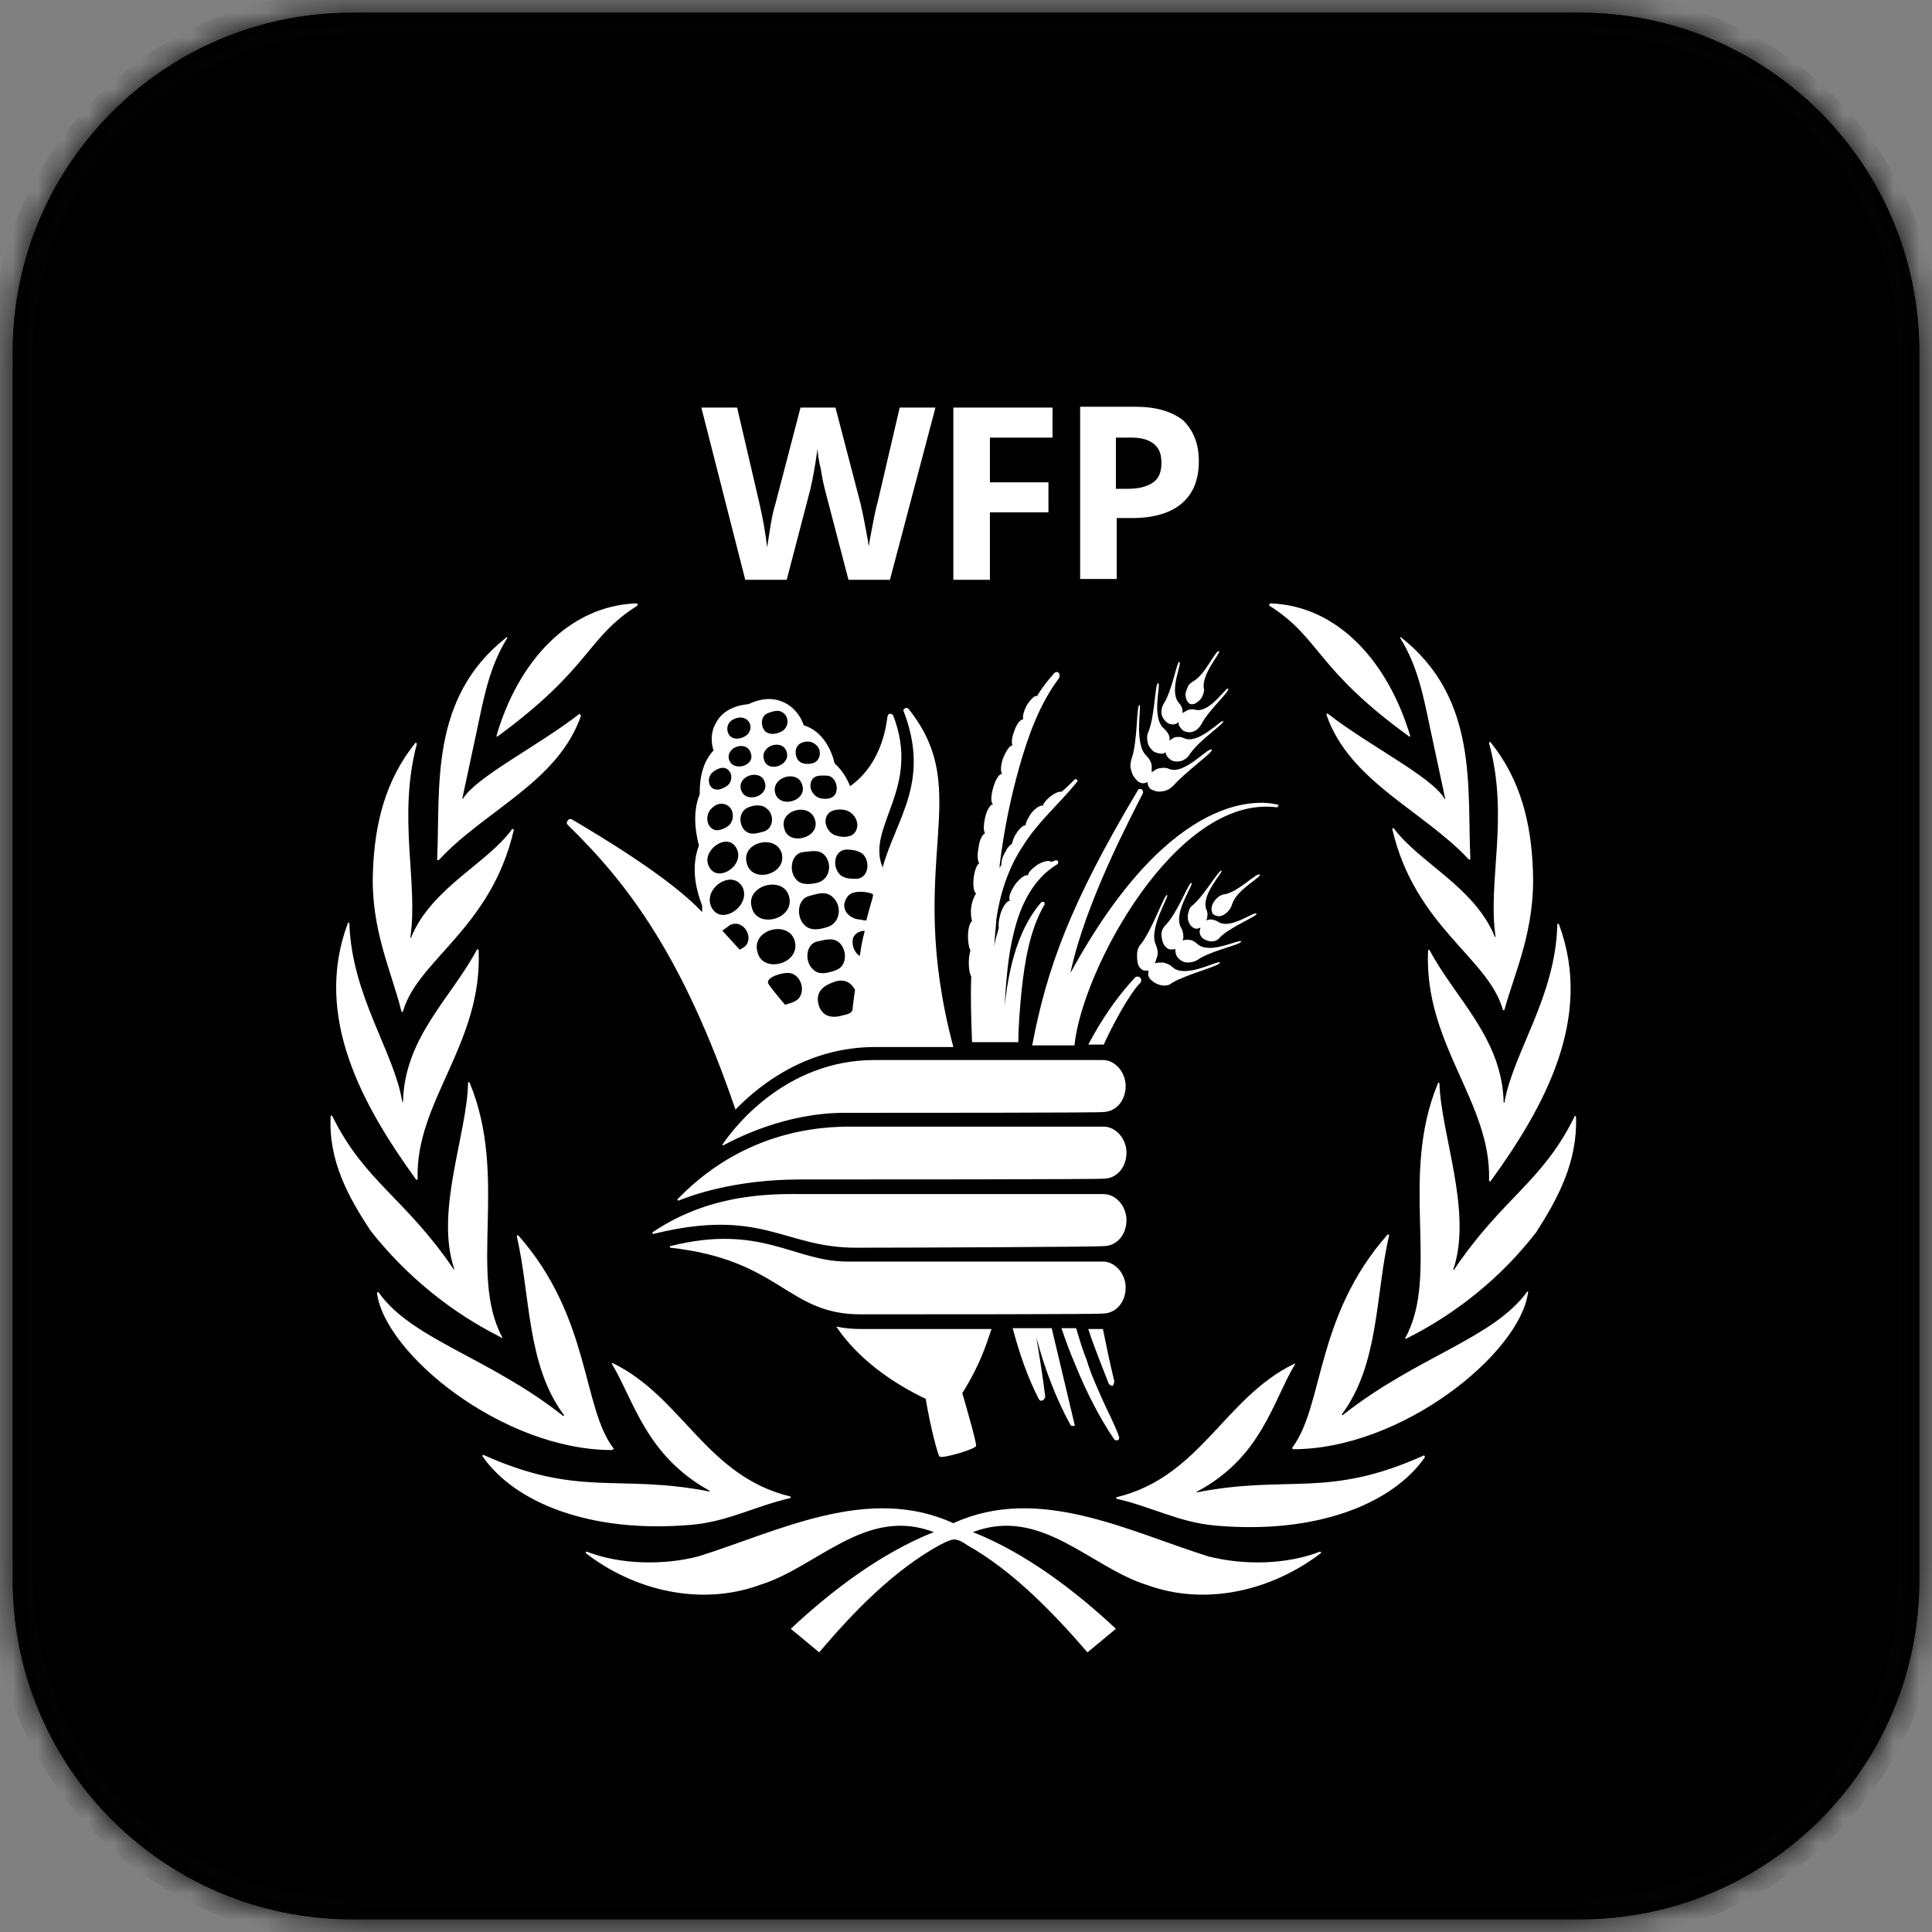 <?xml version="1.0" encoding="UTF-8"?>
<svg width="76px" height="76px" viewBox="0 0 76 76" version="1.1" xmlns="http://www.w3.org/2000/svg" xmlns:xlink="http://www.w3.org/1999/xlink">
    <rect x="0" y="0" width="76" height="76" fill="#808080" stroke="none"/>
    <!-- Generator: Sketch 64 (93537) - https://sketch.com -->
    <title>client_logos-wfp</title>
    <desc>Created with Sketch.</desc>
    <defs>
        <path d="M0.5,13.84 C0.5,6.473 6.473,0.5 13.84,0.5 L62.16,0.5 C69.527,0.5 75.5,6.473 75.5,13.84 L75.5,62.16 C75.5,69.527 69.527,75.5 62.16,75.5 L13.84,75.5 C6.473,75.5 0.5,69.527 0.5,62.16 L0.5,13.84 Z" id="path-1"></path>
        <linearGradient x1="0%" y1="0%" x2="100%" y2="0%" id="linearGradient-3">
            <stop stop-color="#2B2B2B" offset="0%"></stop>
            <stop stop-color="#232323" offset="100%"></stop>
        </linearGradient>
        <path d="M0.5,13.84 C0.5,6.473 6.473,0.5 13.84,0.5 L62.16,0.5 C69.527,0.5 75.5,6.473 75.5,13.84 L75.5,62.16 C75.5,69.527 69.527,75.5 62.16,75.5 L13.84,75.5 C6.473,75.5 0.5,69.527 0.5,62.16 L0.5,13.84 Z" id="path-4"></path>
    </defs>
    <g id="Page-1" stroke="none" stroke-width="1" fill="none" fill-rule="evenodd">
        <g id="client_logos-wfp">
            <g id="interface">
                <g id="Group">
                    <g id="a1000z-link">
                        <g id="a1000z-Clipped">
                            <mask id="mask-2" fill="white">
                                <use xlink:href="#path-1"></use>
                            </mask>
                            <g id="a1000z"></g>
                            <path d="M0.5,13.84 C0.5,6.473 6.473,0.5 13.84,0.5 L62.16,0.5 C69.527,0.5 75.5,6.473 75.5,13.84 L75.5,62.16 C75.5,69.527 69.527,75.5 62.16,75.5 L13.84,75.5 C6.473,75.5 0.5,69.527 0.5,62.16 L0.5,13.84 Z" id="a1000z" stroke="#000000" stroke-width="1.68" fill="#000000" fill-rule="nonzero" mask="url(#mask-2)"></path>
                        </g>
                    </g>
                    <g id="a1000z-link" fill="url(#linearGradient-3)" fill-rule="nonzero">
                        <path d="M0.5,13.84 C0.5,6.473 6.473,0.5 13.84,0.5 L62.16,0.5 C69.527,0.5 75.5,6.473 75.5,13.84 L75.5,62.16 C75.5,69.527 69.527,75.5 62.16,75.5 L13.84,75.5 C6.473,75.5 0.5,69.527 0.5,62.16 L0.5,13.84 Z" id="a1000z"></path>
                    </g>
                    <g id="a1000z-link" fill="#000000" fill-rule="nonzero">
                        <path d="M0.5,13.84 C0.5,6.473 6.473,0.5 13.84,0.5 L62.16,0.5 C69.527,0.5 75.5,6.473 75.5,13.84 L75.5,62.16 C75.5,69.527 69.527,75.5 62.16,75.5 L13.84,75.5 C6.473,75.5 0.5,69.527 0.5,62.16 L0.5,13.84 Z" id="a1000z"></path>
                    </g>
                    <g id="a1000z-link">
                        <g id="a1000z-Clipped">
                            <mask id="mask-5" fill="white">
                                <use xlink:href="#path-4"></use>
                            </mask>
                            <g id="a1000z"></g>
                            <path d="M0.5,13.84 C0.5,6.473 6.473,0.5 13.84,0.5 L62.16,0.5 C69.527,0.5 75.5,6.473 75.5,13.84 L75.5,62.16 C75.5,69.527 69.527,75.5 62.16,75.5 L13.84,75.5 C6.473,75.5 0.5,69.527 0.5,62.16 L0.5,13.84 Z" id="a1000z" stroke-opacity="0.01" stroke="#FFFFFF" stroke-width="1.68" fill="#000000" fill-rule="nonzero" mask="url(#mask-5)"></path>
                        </g>
                    </g>
                </g>
            </g>
            <g id="world-food-programme-wfp-vector-logo" transform="translate(13, 16)" fill="#FFFFFF" fill-rule="nonzero">
                <path d="M30.897,3.228 L31.377,3.228 C31.825,3.228 32.145,3.132 32.368,2.973 C32.592,2.813 32.688,2.557 32.688,2.205 C32.688,1.854 32.592,1.63 32.4,1.47 C32.208,1.311 31.921,1.215 31.537,1.215 L30.897,1.215 L30.897,3.228 L30.897,3.228 Z M34.159,2.142 C34.159,2.877 33.935,3.42 33.488,3.804 C33.04,4.187 32.368,4.379 31.537,4.379 L30.929,4.379 L30.929,6.776 L29.49,6.776 L29.49,0 L31.665,0 C32.496,0 33.104,0.192 33.551,0.543 C33.935,0.927 34.159,1.438 34.159,2.142 Z M25.909,6.808 L24.502,6.808 L24.502,0.032 L28.403,0.032 L28.403,1.215 L25.941,1.215 L25.941,2.973 L28.243,2.973 L28.243,4.155 L25.941,4.155 L25.941,6.808 L25.909,6.808 Z M22.008,6.808 L20.377,6.808 L19.45,3.26 C19.418,3.132 19.354,2.877 19.29,2.461 C19.194,2.078 19.162,1.79 19.162,1.662 C19.13,1.822 19.098,2.11 19.034,2.461 C18.97,2.845 18.906,3.1 18.874,3.26 L17.947,6.808 L16.316,6.808 L14.589,0.032 L15.996,0.032 L16.86,3.74 C17.019,4.411 17.115,5.018 17.179,5.53 C17.211,5.338 17.243,5.082 17.307,4.699 C17.371,4.315 17.435,4.027 17.499,3.836 L18.49,0.032 L19.865,0.032 L20.857,3.836 C20.889,3.995 20.953,4.251 21.017,4.603 C21.081,4.954 21.144,5.242 21.176,5.498 C21.208,5.242 21.272,4.954 21.336,4.603 C21.4,4.251 21.464,3.963 21.528,3.74 L22.392,0.032 L23.799,0.032 L22.008,6.808 Z M18.49,30.397 C15.868,30.397 14.174,31.037 13.694,31.228 C13.662,31.228 13.63,31.196 13.662,31.164 C16.572,28.16 19.961,28.32 20.761,28.32 C21.592,28.32 30.418,28.32 30.418,28.32 C30.897,28.32 31.313,28.799 31.313,29.342 C31.313,29.918 30.929,30.365 30.418,30.365 C30.418,30.397 20.729,30.397 18.49,30.397 Z M20.665,33.082 C17.819,33.082 16.988,31.484 12.703,32.539 C12.671,32.539 12.639,32.507 12.671,32.475 C15.069,30.845 17.659,30.973 18.714,30.973 C19.546,30.973 30.418,30.973 30.418,30.973 C30.897,30.973 31.313,31.452 31.313,31.995 C31.313,32.571 30.929,33.018 30.418,33.018 C30.418,33.05 22.903,33.082 20.665,33.082 Z M20.857,35.703 C17.947,35.703 17.723,33.562 13.374,33.082 C13.342,33.082 13.342,33.018 13.374,33.018 C16.924,32.123 18.235,33.626 20.313,33.626 C21.144,33.626 30.386,33.626 30.386,33.626 C30.865,33.626 31.281,34.105 31.281,34.648 C31.281,35.224 30.897,35.671 30.386,35.671 C30.418,35.703 23.127,35.703 20.857,35.703 Z M20.217,27.776 C17.883,27.776 15.932,28.799 15.453,29.055 C15.421,29.055 15.389,29.023 15.421,29.023 C15.804,28.447 17.851,25.699 21.4,25.699 C22.232,25.699 30.386,25.699 30.386,25.699 C30.865,25.699 31.281,26.178 31.281,26.721 C31.281,27.297 30.897,27.744 30.386,27.744 C30.418,27.776 22.488,27.776 20.217,27.776 Z M33.136,22.055 C33.04,21.959 32.912,21.895 32.752,21.863 C32.624,21.863 32.528,21.863 32.432,21.895 C32.464,21.799 32.496,21.703 32.528,21.607 C32.56,21.447 32.528,21.288 32.464,21.16 C32.176,20.521 33.008,19.242 32.912,19.21 C32.816,19.146 32.336,20.553 31.889,21.128 C31.793,21.224 31.729,21.384 31.729,21.543 C31.729,21.703 31.729,21.863 31.793,21.991 C31.857,22.119 31.953,22.183 32.081,22.183 C32.113,22.183 32.145,22.183 32.176,22.183 C32.176,22.215 32.176,22.215 32.176,22.247 C32.145,22.374 32.208,22.502 32.304,22.566 C32.4,22.662 32.528,22.726 32.688,22.758 C32.848,22.79 33.008,22.758 33.104,22.662 C33.711,22.311 35.022,21.991 34.99,21.863 C34.895,21.767 33.647,22.502 33.136,22.055 Z M34.095,21.128 C33.999,21.032 33.871,20.968 33.743,20.968 C33.647,20.968 33.583,20.968 33.52,21 C33.52,20.968 33.551,20.936 33.551,20.872 C33.551,20.712 33.52,20.584 33.456,20.489 C33.136,19.913 33.967,18.795 33.871,18.731 C33.775,18.667 33.328,19.913 32.848,20.393 C32.752,20.489 32.688,20.616 32.688,20.744 C32.688,20.904 32.72,21.032 32.784,21.16 C32.848,21.256 32.944,21.352 33.072,21.352 C33.136,21.352 33.168,21.352 33.232,21.32 C33.232,21.32 33.232,21.32 33.232,21.352 C33.232,21.479 33.264,21.607 33.36,21.703 C33.456,21.799 33.583,21.863 33.711,21.863 C33.839,21.863 33.999,21.831 34.095,21.767 C34.639,21.384 35.854,21.16 35.822,21.032 C35.726,20.936 34.575,21.575 34.095,21.128 Z M34.926,20.265 C34.831,20.201 34.703,20.169 34.607,20.169 C34.543,20.169 34.479,20.201 34.447,20.201 C34.447,20.169 34.479,20.169 34.479,20.137 C34.511,20.009 34.511,19.881 34.447,19.753 C34.255,19.178 35.118,18.315 35.054,18.251 C34.958,18.187 34.383,19.21 33.935,19.594 C33.839,19.658 33.775,19.753 33.743,19.913 C33.711,20.041 33.711,20.169 33.775,20.297 C33.807,20.393 33.903,20.489 33.999,20.521 C34.063,20.553 34.159,20.521 34.223,20.489 C34.223,20.521 34.191,20.584 34.191,20.648 C34.191,20.776 34.255,20.872 34.351,20.936 C34.447,21 34.575,21.032 34.671,21.032 C34.799,21.032 34.926,20.968 34.99,20.872 C35.406,20.457 36.461,20.041 36.429,19.945 C36.365,19.817 35.406,20.584 34.926,20.265 Z M36.557,18.411 C36.461,18.283 35.726,19.082 35.182,19.178 C35.086,19.178 34.958,19.242 34.863,19.338 C34.767,19.434 34.703,19.53 34.671,19.658 C34.639,19.753 34.671,19.881 34.703,19.945 C34.767,20.009 34.863,20.041 34.958,20.041 C35.054,20.041 35.182,19.977 35.278,19.881 C35.374,19.785 35.438,19.689 35.47,19.562 C35.662,18.986 36.621,18.507 36.557,18.411 Z M21.272,19.498 C21.24,19.594 21.081,20.201 21.081,20.201 C21.049,20.233 20.857,20.169 20.793,20.169 C20.441,20.137 20.089,19.817 20.249,19.434 C20.377,19.114 20.601,19.082 20.889,19.082 C21.017,19.082 21.24,19.114 21.336,19.178 C21.368,19.21 21.304,19.37 21.272,19.498 Z M20.857,21.384 C20.857,21.447 20.825,21.511 20.825,21.607 C20.601,21.479 20.473,21.128 20.569,20.872 C20.665,20.68 20.857,20.616 21.017,20.616 C20.953,20.872 20.889,21.128 20.857,21.384 Z M20.537,23.717 C20.505,23.877 20.281,23.909 20.153,23.941 C19.738,24.068 19.322,24.005 19.194,23.493 C19.066,22.95 19.482,22.726 19.897,22.598 C20.153,22.534 20.377,22.598 20.537,22.79 C20.569,22.854 20.633,22.886 20.633,22.95 C20.633,22.982 20.537,23.589 20.537,23.717 Z M19.162,21.032 C19.482,20.968 19.833,20.84 20.089,21.16 C20.345,21.511 20.281,22.055 19.833,22.183 C19.546,22.279 19.194,22.374 18.97,22.119 C18.65,21.831 18.682,21.128 19.162,21.032 Z M18.842,19.242 C19.194,19.146 19.546,19.018 19.833,19.37 C20.121,19.721 20.025,20.297 19.578,20.457 C19.29,20.553 18.906,20.648 18.65,20.393 C18.331,20.105 18.331,19.37 18.842,19.242 Z M18.522,23.078 C18.426,23.397 18.171,23.429 17.883,23.525 C17.691,23.301 17.211,22.726 17.211,22.662 C17.211,22.63 17.211,22.63 17.211,22.598 C17.243,22.534 17.307,22.47 17.371,22.438 C17.531,22.342 17.883,22.247 18.075,22.279 C18.426,22.342 18.618,22.758 18.522,23.078 Z M16.796,21.447 C16.54,20.553 18.043,20.169 18.267,21.032 C18.49,21.927 16.988,22.311 16.796,21.447 Z M16.572,19.689 C16.316,18.826 17.819,18.411 18.043,19.274 C18.267,20.169 16.764,20.553 16.572,19.689 Z M16.38,17.963 C16.124,17.132 17.531,16.781 17.755,17.58 C17.947,18.411 16.572,18.763 16.38,17.963 Z M16.22,21.288 C16.156,21.32 16.124,21.352 16.092,21.352 L15.421,20.616 C15.421,20.584 15.644,20.457 15.708,20.393 C16.284,20.105 16.732,21 16.22,21.288 Z M14.973,19.658 C14.653,18.922 15.836,18.155 16.22,18.922 C16.54,19.658 15.325,20.457 14.973,19.658 Z M15.964,17.356 C16.348,18.027 15.197,18.795 14.877,18.059 C14.589,17.452 15.613,16.717 15.964,17.356 Z M15.005,15.79 C15.165,15.63 15.357,15.566 15.581,15.662 C15.9,15.822 15.9,16.301 15.644,16.493 C15.517,16.589 15.293,16.685 15.133,16.653 C14.781,16.557 14.717,16.046 15.005,15.79 Z M15.069,14.352 C15.197,14.256 15.389,14.16 15.549,14.224 C15.836,14.352 15.836,14.767 15.581,14.927 C15.485,14.991 15.293,15.087 15.165,15.055 C14.845,15.023 14.781,14.543 15.069,14.352 Z M15.836,12.306 C15.996,12.21 16.252,12.178 16.412,12.338 C16.604,12.53 16.54,12.849 16.284,12.977 C16.092,13.073 15.868,13.105 15.708,12.945 C15.549,12.753 15.581,12.434 15.836,12.306 Z M15.676,13.872 C15.549,13.361 16.412,13.105 16.54,13.648 C16.7,14.128 15.836,14.384 15.676,13.872 Z M17.083,14.767 C17.275,15.311 16.348,15.63 16.156,15.087 C15.964,14.511 16.924,14.224 17.083,14.767 Z M17.211,12.05 C17.403,11.986 17.627,11.89 17.819,12.05 C18.075,12.242 18.011,12.658 17.723,12.785 C17.531,12.881 17.307,12.913 17.115,12.785 C16.924,12.594 16.892,12.178 17.211,12.05 Z M17.019,16.717 C16.764,16.781 16.508,16.877 16.284,16.653 C16.028,16.365 16.092,15.886 16.444,15.758 C16.668,15.662 16.988,15.63 17.179,15.822 C17.467,16.046 17.435,16.621 17.019,16.717 Z M17.051,13.872 C16.892,13.329 17.787,13.041 17.947,13.584 C18.107,14.128 17.179,14.416 17.051,13.872 Z M18.554,14.863 C18.778,15.502 17.691,15.822 17.499,15.215 C17.307,14.575 18.363,14.256 18.554,14.863 Z M18.586,13.201 C18.778,13.137 18.97,13.169 19.13,13.329 C19.354,13.553 19.258,13.968 18.938,14.032 C18.778,14.064 18.554,14.064 18.426,13.936 C18.235,13.744 18.235,13.297 18.586,13.201 Z M19.514,14.511 C19.865,14.511 20.025,15.023 19.833,15.279 C19.706,15.438 19.45,15.438 19.29,15.406 C18.97,15.342 18.746,14.927 18.97,14.639 C19.098,14.479 19.322,14.511 19.514,14.511 Z M17.851,16.589 C17.627,15.854 18.874,15.534 19.066,16.269 C19.258,16.973 18.011,17.292 17.851,16.589 Z M18.618,17.516 C18.97,17.484 19.29,17.388 19.514,17.74 C19.738,18.123 19.578,18.635 19.13,18.731 C18.842,18.795 18.49,18.826 18.299,18.571 C18.011,18.219 18.139,17.548 18.618,17.516 Z M20.313,15.886 C20.729,16.046 20.857,16.557 20.569,16.813 C20.409,16.941 20.121,16.941 19.929,16.877 C19.546,16.813 19.29,16.237 19.642,15.95 C19.833,15.822 20.121,15.822 20.313,15.886 Z M20.985,17.644 C21.24,17.963 21.144,18.539 20.697,18.571 C20.473,18.571 20.153,18.571 19.993,18.347 C19.738,18.027 19.833,17.452 20.281,17.42 C20.505,17.42 20.825,17.452 20.985,17.644 Z M22.743,11.89 C22.711,11.858 22.679,11.826 22.615,11.858 C22.551,11.89 22.519,11.922 22.551,11.986 C23.607,14.767 22.264,16.174 21.72,18.123 C21.049,16.525 23.255,15.023 22.136,12.146 C22.104,12.114 22.104,12.082 22.04,12.082 C21.976,12.082 21.944,12.082 21.912,12.178 C21.88,12.37 21.752,14 20.441,14.927 C20.313,14.607 20.121,14.288 19.833,14.032 C19.706,13.489 19.354,12.753 18.618,12.53 C18.522,12.242 18.299,11.858 17.851,11.635 C17.435,11.443 16.988,11.443 16.444,11.699 C15.804,11.763 15.389,12.018 15.165,12.434 C14.941,12.817 14.973,13.233 15.069,13.521 C14.525,14.096 14.525,14.927 14.525,15.247 C14.206,16.014 14.397,16.877 14.493,17.26 C14.11,18.283 14.493,19.274 14.621,19.626 C14.621,19.721 14.621,19.785 14.621,19.881 C13.374,18.539 10.592,16.877 9.505,16.237 C9.441,16.205 9.377,16.205 9.345,16.269 C9.281,16.333 9.281,16.397 9.345,16.461 C11.743,18.795 13.886,21.671 15.932,27.648 C16.956,26.594 18.81,25.187 21.432,25.187 L24.502,25.187 C22.551,17.836 25.397,15.215 22.743,11.89 Z M37.293,15.662 C36.717,15.502 33.136,14.895 29.107,22.279 C29.682,19.53 31.473,16.174 31.953,15.215 L31.953,15.215 C31.985,15.151 31.953,15.087 31.921,15.055 C31.857,15.023 31.793,15.023 31.761,15.087 C29.107,19.53 28.179,22.087 27.604,25.123 L29.267,25.123 C29.554,22.183 33.264,15.247 37.229,15.758 L37.229,15.758 C37.261,15.758 37.261,15.758 37.261,15.726 C37.325,15.662 37.293,15.662 37.293,15.662 Z M29.267,40.018 L28.371,36.247 L26.836,36.247 C27.092,37.205 27.412,38.164 27.86,39.027 C27.892,39.091 27.956,39.123 27.988,39.091 C28.051,39.091 28.115,38.995 28.115,38.932 C28.02,38.132 27.892,37.365 27.764,36.598 C28.083,37.813 28.531,38.995 29.107,40.05 C29.139,40.082 29.171,40.114 29.203,40.082 C29.267,40.114 29.299,40.082 29.267,40.018 Z M30.833,38.324 C30.674,37.685 30.514,36.918 30.386,36.279 L29.81,36.279 C30.034,36.982 30.354,37.749 30.61,38.42 C30.642,38.484 30.706,38.516 30.77,38.516 C30.801,38.484 30.833,38.388 30.833,38.324 Z M31.025,40.53 L31.025,40.53 C30.833,39.986 30.578,39.539 30.354,39.027 C30.13,38.516 29.906,38.037 29.746,37.493 C29.586,37.11 29.458,36.662 29.331,36.247 L28.755,36.247 C28.915,36.726 29.107,37.237 29.299,37.685 C29.714,38.708 30.226,39.731 30.833,40.626 C30.865,40.658 30.897,40.658 30.929,40.658 C31.025,40.658 31.025,40.594 31.025,40.53 Z M31.857,22.47 C31.825,22.406 31.697,22.406 31.665,22.438 C30.642,23.525 30.034,24.676 29.81,25.091 L30.418,25.091 C30.738,24.388 31.409,23.11 31.857,22.662 L31.857,22.662 C31.889,22.63 31.921,22.534 31.857,22.47 Z M27.252,17.26 C27.828,16.333 28.659,15.63 29.363,14.767 C29.395,14.735 29.395,14.671 29.363,14.671 C29.331,14.639 29.299,14.639 29.267,14.671 C29.107,14.831 28.947,14.991 28.755,15.151 C28.691,15.119 28.499,15.183 28.307,15.342 C28.147,15.47 28.051,15.598 28.02,15.694 C27.924,15.662 27.732,15.79 27.572,15.982 C27.444,16.174 27.348,16.333 27.348,16.461 C27.252,16.461 27.092,16.589 26.964,16.813 C26.868,16.941 26.836,17.1 26.804,17.196 C26.708,17.26 26.613,17.356 26.549,17.516 C26.421,17.708 26.389,17.9 26.389,18.027 C26.357,18.091 26.325,18.123 26.325,18.155 C26.325,18.123 26.325,18.091 26.325,18.027 C26.485,16.717 26.74,15.438 27.092,14.192 C27.444,12.945 27.892,11.699 28.659,10.676 L28.659,10.676 C28.691,10.612 28.691,10.548 28.659,10.484 C28.627,10.42 28.531,10.42 28.467,10.484 C28.211,10.772 27.988,11.059 27.796,11.379 C27.7,11.347 27.54,11.507 27.38,11.763 C27.252,12.018 27.22,12.21 27.252,12.306 C27.252,12.306 27.252,12.306 27.252,12.306 C27.156,12.274 26.996,12.466 26.9,12.753 C26.804,13.009 26.772,13.233 26.836,13.329 C26.836,13.329 26.836,13.329 26.836,13.329 C26.74,13.297 26.581,13.521 26.453,13.84 C26.357,14.128 26.357,14.352 26.421,14.447 C26.421,14.447 26.421,14.479 26.421,14.447 C26.325,14.416 26.165,14.639 26.069,14.991 C25.973,15.311 25.973,15.598 26.069,15.63 C25.973,15.63 25.813,15.854 25.749,16.174 C25.685,16.461 25.685,16.685 25.749,16.781 C25.653,16.813 25.525,17.037 25.493,17.356 C25.429,17.644 25.461,17.9 25.525,17.963 C25.429,17.995 25.333,18.251 25.301,18.539 C25.269,18.826 25.301,19.082 25.397,19.146 C25.333,19.242 25.238,19.434 25.206,19.689 C25.174,19.913 25.206,20.137 25.238,20.233 C25.142,20.297 25.078,20.553 25.078,20.84 C25.078,21.064 25.11,21.256 25.174,21.384 C25.142,21.511 25.11,21.671 25.11,21.863 C25.11,22.119 25.142,22.311 25.206,22.406 C25.174,23.269 25.206,24.164 25.238,24.995 L27.06,24.995 C27.06,24.324 27.124,23.621 27.188,22.95 C27.316,21.799 27.508,20.584 28.083,19.594 L28.083,19.594 C28.115,19.562 28.083,19.53 28.083,19.498 C28.051,19.466 27.988,19.466 27.956,19.498 C27.156,20.425 26.804,21.671 26.613,22.854 C26.581,23.078 26.549,23.333 26.517,23.557 C26.581,22.598 26.644,21.639 26.868,20.744 C27.124,19.626 27.636,18.571 28.595,17.995 C28.627,17.963 28.627,17.932 28.627,17.9 C28.627,17.868 28.563,17.836 28.531,17.836 C28.467,17.868 28.403,17.9 28.339,17.9 C28.275,17.836 28.051,17.868 27.796,18.027 C27.572,18.187 27.412,18.347 27.444,18.475 C27.444,18.475 27.444,18.475 27.444,18.475 C27.444,18.475 27.444,18.443 27.444,18.443 C27.348,18.379 27.124,18.539 26.932,18.795 C26.74,19.082 26.644,19.338 26.74,19.434 C26.74,19.434 26.74,19.434 26.74,19.434 C26.644,19.402 26.453,19.626 26.357,19.945 C26.293,20.169 26.261,20.393 26.293,20.489 C26.293,20.489 26.293,20.489 26.293,20.489 C26.229,20.744 26.133,21 26.101,21.288 C26.133,20.904 26.165,20.521 26.197,20.137 C26.325,19.242 26.644,18.155 27.252,17.26 Z M33.008,14.256 C32.88,14.192 32.752,14.192 32.592,14.224 C32.464,14.256 32.4,14.32 32.304,14.384 C32.304,14.288 32.304,14.192 32.304,14.096 C32.272,13.936 32.176,13.808 32.081,13.712 C31.601,13.233 31.921,11.731 31.825,11.731 C31.697,11.731 31.761,13.201 31.505,13.872 C31.473,14 31.441,14.16 31.505,14.32 C31.537,14.479 31.633,14.607 31.729,14.703 C31.825,14.799 31.953,14.831 32.049,14.799 C32.081,14.799 32.113,14.767 32.145,14.767 C32.145,14.799 32.145,14.799 32.145,14.831 C32.176,14.959 32.24,15.055 32.368,15.087 C32.496,15.151 32.624,15.151 32.784,15.119 C32.944,15.087 33.072,14.991 33.168,14.895 C33.647,14.352 34.735,13.584 34.671,13.489 C34.543,13.361 33.615,14.479 33.008,14.256 Z M35.118,12.37 C35.054,12.274 34.159,13.297 33.583,13.041 C33.456,12.977 33.328,12.977 33.2,13.009 C33.136,13.041 33.072,13.073 33.008,13.137 C33.008,13.105 33.008,13.073 33.008,13.009 C32.976,12.849 32.88,12.753 32.784,12.658 C32.272,12.21 32.688,10.9 32.56,10.868 C32.432,10.868 32.432,12.178 32.176,12.785 C32.113,12.913 32.113,13.041 32.145,13.201 C32.176,13.361 32.272,13.457 32.368,13.553 C32.464,13.616 32.592,13.648 32.72,13.648 C32.784,13.648 32.816,13.616 32.848,13.584 C32.848,13.584 32.848,13.584 32.848,13.616 C32.88,13.744 32.976,13.84 33.072,13.904 C33.2,13.968 33.328,13.968 33.456,13.936 C33.583,13.904 33.711,13.808 33.775,13.712 C34.127,13.137 35.182,12.466 35.118,12.37 Z M35.31,11.091 C35.246,10.995 34.607,12.05 34.031,11.922 C33.935,11.89 33.807,11.89 33.679,11.954 C33.615,11.986 33.583,12.018 33.52,12.05 C33.52,12.018 33.52,11.986 33.52,11.986 C33.52,11.858 33.456,11.731 33.36,11.635 C32.976,11.155 33.52,10.068 33.392,10.037 C33.296,10.005 33.104,11.187 32.784,11.667 C32.72,11.763 32.688,11.89 32.688,12.018 C32.688,12.146 32.752,12.274 32.848,12.37 C32.944,12.466 33.04,12.498 33.136,12.498 C33.232,12.498 33.296,12.466 33.36,12.402 C33.36,12.434 33.36,12.498 33.392,12.562 C33.456,12.658 33.52,12.753 33.647,12.785 C33.743,12.817 33.871,12.817 33.999,12.753 C34.127,12.689 34.191,12.594 34.255,12.498 C34.543,11.922 35.406,11.187 35.31,11.091 Z M34.958,9.621 C34.831,9.525 34.415,10.548 33.935,10.804 C33.839,10.868 33.743,10.932 33.711,11.059 C33.647,11.187 33.615,11.315 33.647,11.411 C33.647,11.507 33.711,11.603 33.775,11.667 C33.871,11.731 33.967,11.699 34.031,11.667 C34.127,11.603 34.223,11.539 34.287,11.411 C34.351,11.283 34.383,11.155 34.351,11.059 C34.287,10.484 35.022,9.685 34.958,9.621 Z M26.005,36.279 L20.857,36.279 C20.505,36.279 20.185,36.247 19.897,36.183 C19.897,36.183 19.897,36.183 19.897,36.183 C20.729,37.429 22.072,38.388 23.415,39.027 C23.607,40.178 23.894,41.233 23.958,41.297 C24.054,41.393 25.365,41.009 25.397,40.881 C25.429,40.753 24.854,38.804 24.854,38.804 C25.589,37.621 25.781,36.918 26.005,36.279 Z M38.924,45.037 C37.613,45.548 35.95,45.58 34.543,45.228 C31.377,44.237 27.86,42.384 24.502,43.918 C21.144,42.384 17.627,44.237 14.461,45.228 C13.086,45.58 11.392,45.548 10.081,45.037 C10.049,45.037 10.017,45.068 10.049,45.1 C11.903,46.539 14.525,47.21 16.892,46.347 C19.162,45.644 21.049,43.247 23.735,44.269 C21.624,45.1 19.642,46.635 18.107,48.073 L19.226,49 C20.601,47.37 22.168,45.772 23.958,44.781 C24.214,44.653 24.342,44.589 24.502,44.557 C24.662,44.557 24.822,44.621 25.046,44.781 C26.804,45.772 28.371,47.37 29.778,49 L30.897,48.073 C29.363,46.635 27.38,45.1 25.269,44.269 C27.956,43.247 29.874,45.644 32.113,46.347 C34.479,47.21 37.069,46.539 38.956,45.1 C38.988,45.068 38.956,45.037 38.924,45.037 Z M18.075,42.863 C14.781,42.064 13.854,38.963 11.104,37.621 C11.072,37.621 11.04,37.653 11.072,37.653 C11.935,39.091 12.415,41.265 14.909,42.639 C14.941,42.639 14.909,42.671 14.909,42.671 C11.296,41.968 9.793,42.927 6.019,41.233 C5.987,41.233 5.956,41.265 5.987,41.297 C7.235,43.087 10.176,44.333 14.206,43.982 C15.644,43.854 16.7,43.247 18.107,42.927 C18.107,42.927 18.107,42.863 18.075,42.863 Z M11.136,40.977 C9.889,39.347 10.24,35.831 7.394,32.603 C7.363,32.571 7.331,32.603 7.331,32.635 C7.874,35 7.714,37.685 9.185,39.667 C9.185,39.699 9.185,39.699 9.153,39.699 C6.243,37.397 3.206,36.694 1.894,34.84 C1.862,34.808 1.831,34.84 1.831,34.872 C2.15,37.269 6.787,41.041 11.072,41.041 C11.136,41.009 11.168,40.977 11.136,40.977 Z M6.755,36.598 C5.412,34.105 7.011,30.301 5.476,26.594 C5.444,26.562 5.412,26.562 5.412,26.594 C5.38,28.607 4.101,31.644 4.868,33.913 C4.868,33.945 4.836,33.945 4.836,33.913 C2.918,31.1 1.351,30.493 0.072,27.904 C0.04,27.872 0.008,27.872 0.008,27.904 C-0.088,29.662 0.711,31.1 1.575,32.411 C2.982,34.201 4.772,35.639 6.691,36.598 C6.755,36.662 6.755,36.63 6.755,36.598 Z M5.828,21.384 C5.828,21.352 5.764,21.32 5.764,21.352 C4.74,23.269 2.918,24.804 2.854,27.329 C2.854,27.361 2.822,27.361 2.822,27.329 C2.502,25.379 0.839,23.174 0.743,20.329 C0.743,20.297 0.679,20.265 0.679,20.329 C-0.696,24.005 1.287,27.521 3.365,30.397 C3.397,30.429 3.429,30.397 3.429,30.365 C3.333,27.329 5.987,25.059 5.828,21.384 Z M7.139,16.621 C6.179,17.963 3.973,18.922 3.174,20.872 C3.174,20.904 3.142,20.904 3.142,20.872 C3.461,18.699 2.63,16.174 3.397,13.265 C3.397,13.233 3.365,13.201 3.333,13.233 C2.15,14.703 1.735,16.429 1.671,18.283 C1.575,20.553 2.406,22.215 2.79,23.781 C2.79,23.813 2.854,23.813 2.854,23.781 C3.429,21.767 6.307,20.521 7.203,16.685 C7.235,16.621 7.171,16.589 7.139,16.621 Z M9.793,12.082 C8.194,13.329 5.764,14.543 5.22,15.406 C5.22,15.438 5.188,15.406 5.188,15.406 L5.796,12.562 C6.051,11.347 6.275,10.196 6.947,9.11 C6.979,9.078 6.915,9.046 6.915,9.078 C3.877,11.475 4.325,14.959 4.197,17.804 C4.197,17.836 4.229,17.836 4.261,17.836 C6.051,15.886 8.961,14.767 9.857,12.146 C9.825,12.114 9.793,12.082 9.793,12.082 Z M12.031,7.735 C9.345,7.831 7.363,10.068 6.531,12.945 C6.531,12.977 6.563,12.977 6.563,12.977 C10.272,10.26 10.049,9.11 12.063,7.831 C12.095,7.799 12.095,7.735 12.031,7.735 Z M42.985,41.265 C39.211,42.959 37.708,42 34.095,42.703 C34.063,42.703 34.063,42.671 34.095,42.671 C36.621,41.329 37.069,39.123 37.932,37.685 C37.964,37.653 37.932,37.621 37.9,37.653 C35.15,38.995 34.223,42.096 30.929,42.895 C30.897,42.895 30.897,42.959 30.929,42.959 C32.336,43.279 33.36,43.886 34.831,44.014 C38.86,44.365 41.801,43.119 43.049,41.329 C43.049,41.265 43.017,41.233 42.985,41.265 Z M47.078,34.808 C45.735,36.662 42.729,37.365 39.819,39.667 C39.787,39.667 39.787,39.667 39.787,39.635 C41.258,37.653 41.098,34.968 41.642,32.603 C41.642,32.571 41.61,32.539 41.578,32.571 C38.732,35.799 39.083,39.283 37.836,40.945 C37.836,40.977 37.836,41.009 37.868,41.009 C42.153,41.009 46.79,37.237 47.11,34.84 C47.142,34.808 47.11,34.808 47.078,34.808 Z M48.996,27.936 C48.996,27.904 48.932,27.872 48.932,27.936 C47.653,30.525 46.118,31.1 44.2,33.945 C44.2,33.977 44.168,33.945 44.168,33.945 C44.935,31.676 43.688,28.639 43.624,26.626 C43.624,26.594 43.56,26.562 43.56,26.626 C42.025,30.333 43.656,34.137 42.281,36.63 C42.281,36.662 42.281,36.694 42.313,36.662 C44.232,35.703 46.022,34.297 47.429,32.475 C48.293,31.132 49.06,29.694 48.996,27.936 Z M48.325,20.361 C48.293,20.329 48.261,20.329 48.261,20.361 C48.197,23.205 46.534,25.379 46.182,27.361 C46.182,27.393 46.15,27.393 46.15,27.361 C46.086,24.836 44.264,23.301 43.24,21.384 C43.208,21.352 43.176,21.352 43.176,21.416 C43.017,25.091 45.671,27.361 45.575,30.429 C45.575,30.461 45.607,30.493 45.639,30.461 C47.749,27.553 49.7,24.037 48.325,20.361 Z M47.301,18.251 C47.238,16.397 46.822,14.671 45.639,13.201 C45.607,13.169 45.575,13.201 45.575,13.233 C46.374,16.142 45.511,18.667 45.831,20.84 C45.831,20.872 45.799,20.872 45.799,20.84 C44.999,18.89 42.825,17.932 41.833,16.589 C41.801,16.557 41.77,16.589 41.77,16.621 C42.665,20.457 45.543,21.671 46.118,23.717 C46.118,23.749 46.182,23.749 46.182,23.717 C46.598,22.215 47.397,20.553 47.301,18.251 Z M42.121,9.078 C42.089,9.046 42.057,9.078 42.089,9.11 C42.761,10.196 42.985,11.347 43.24,12.562 L43.848,15.406 C43.848,15.438 43.816,15.438 43.816,15.406 C43.304,14.543 40.842,13.329 39.243,12.082 C39.211,12.05 39.179,12.082 39.179,12.114 C40.075,14.735 42.985,15.886 44.775,17.804 C44.807,17.836 44.839,17.804 44.839,17.772 C44.711,14.959 45.159,11.475 42.121,9.078 Z M36.973,7.735 C36.941,7.735 36.909,7.799 36.941,7.831 C38.956,9.11 38.732,10.292 42.441,12.977 C42.473,12.977 42.473,12.977 42.473,12.945 C41.61,10.068 39.659,7.831 36.973,7.735 Z" id="Fill-1"></path>
            </g>
        </g>
    </g>
</svg>